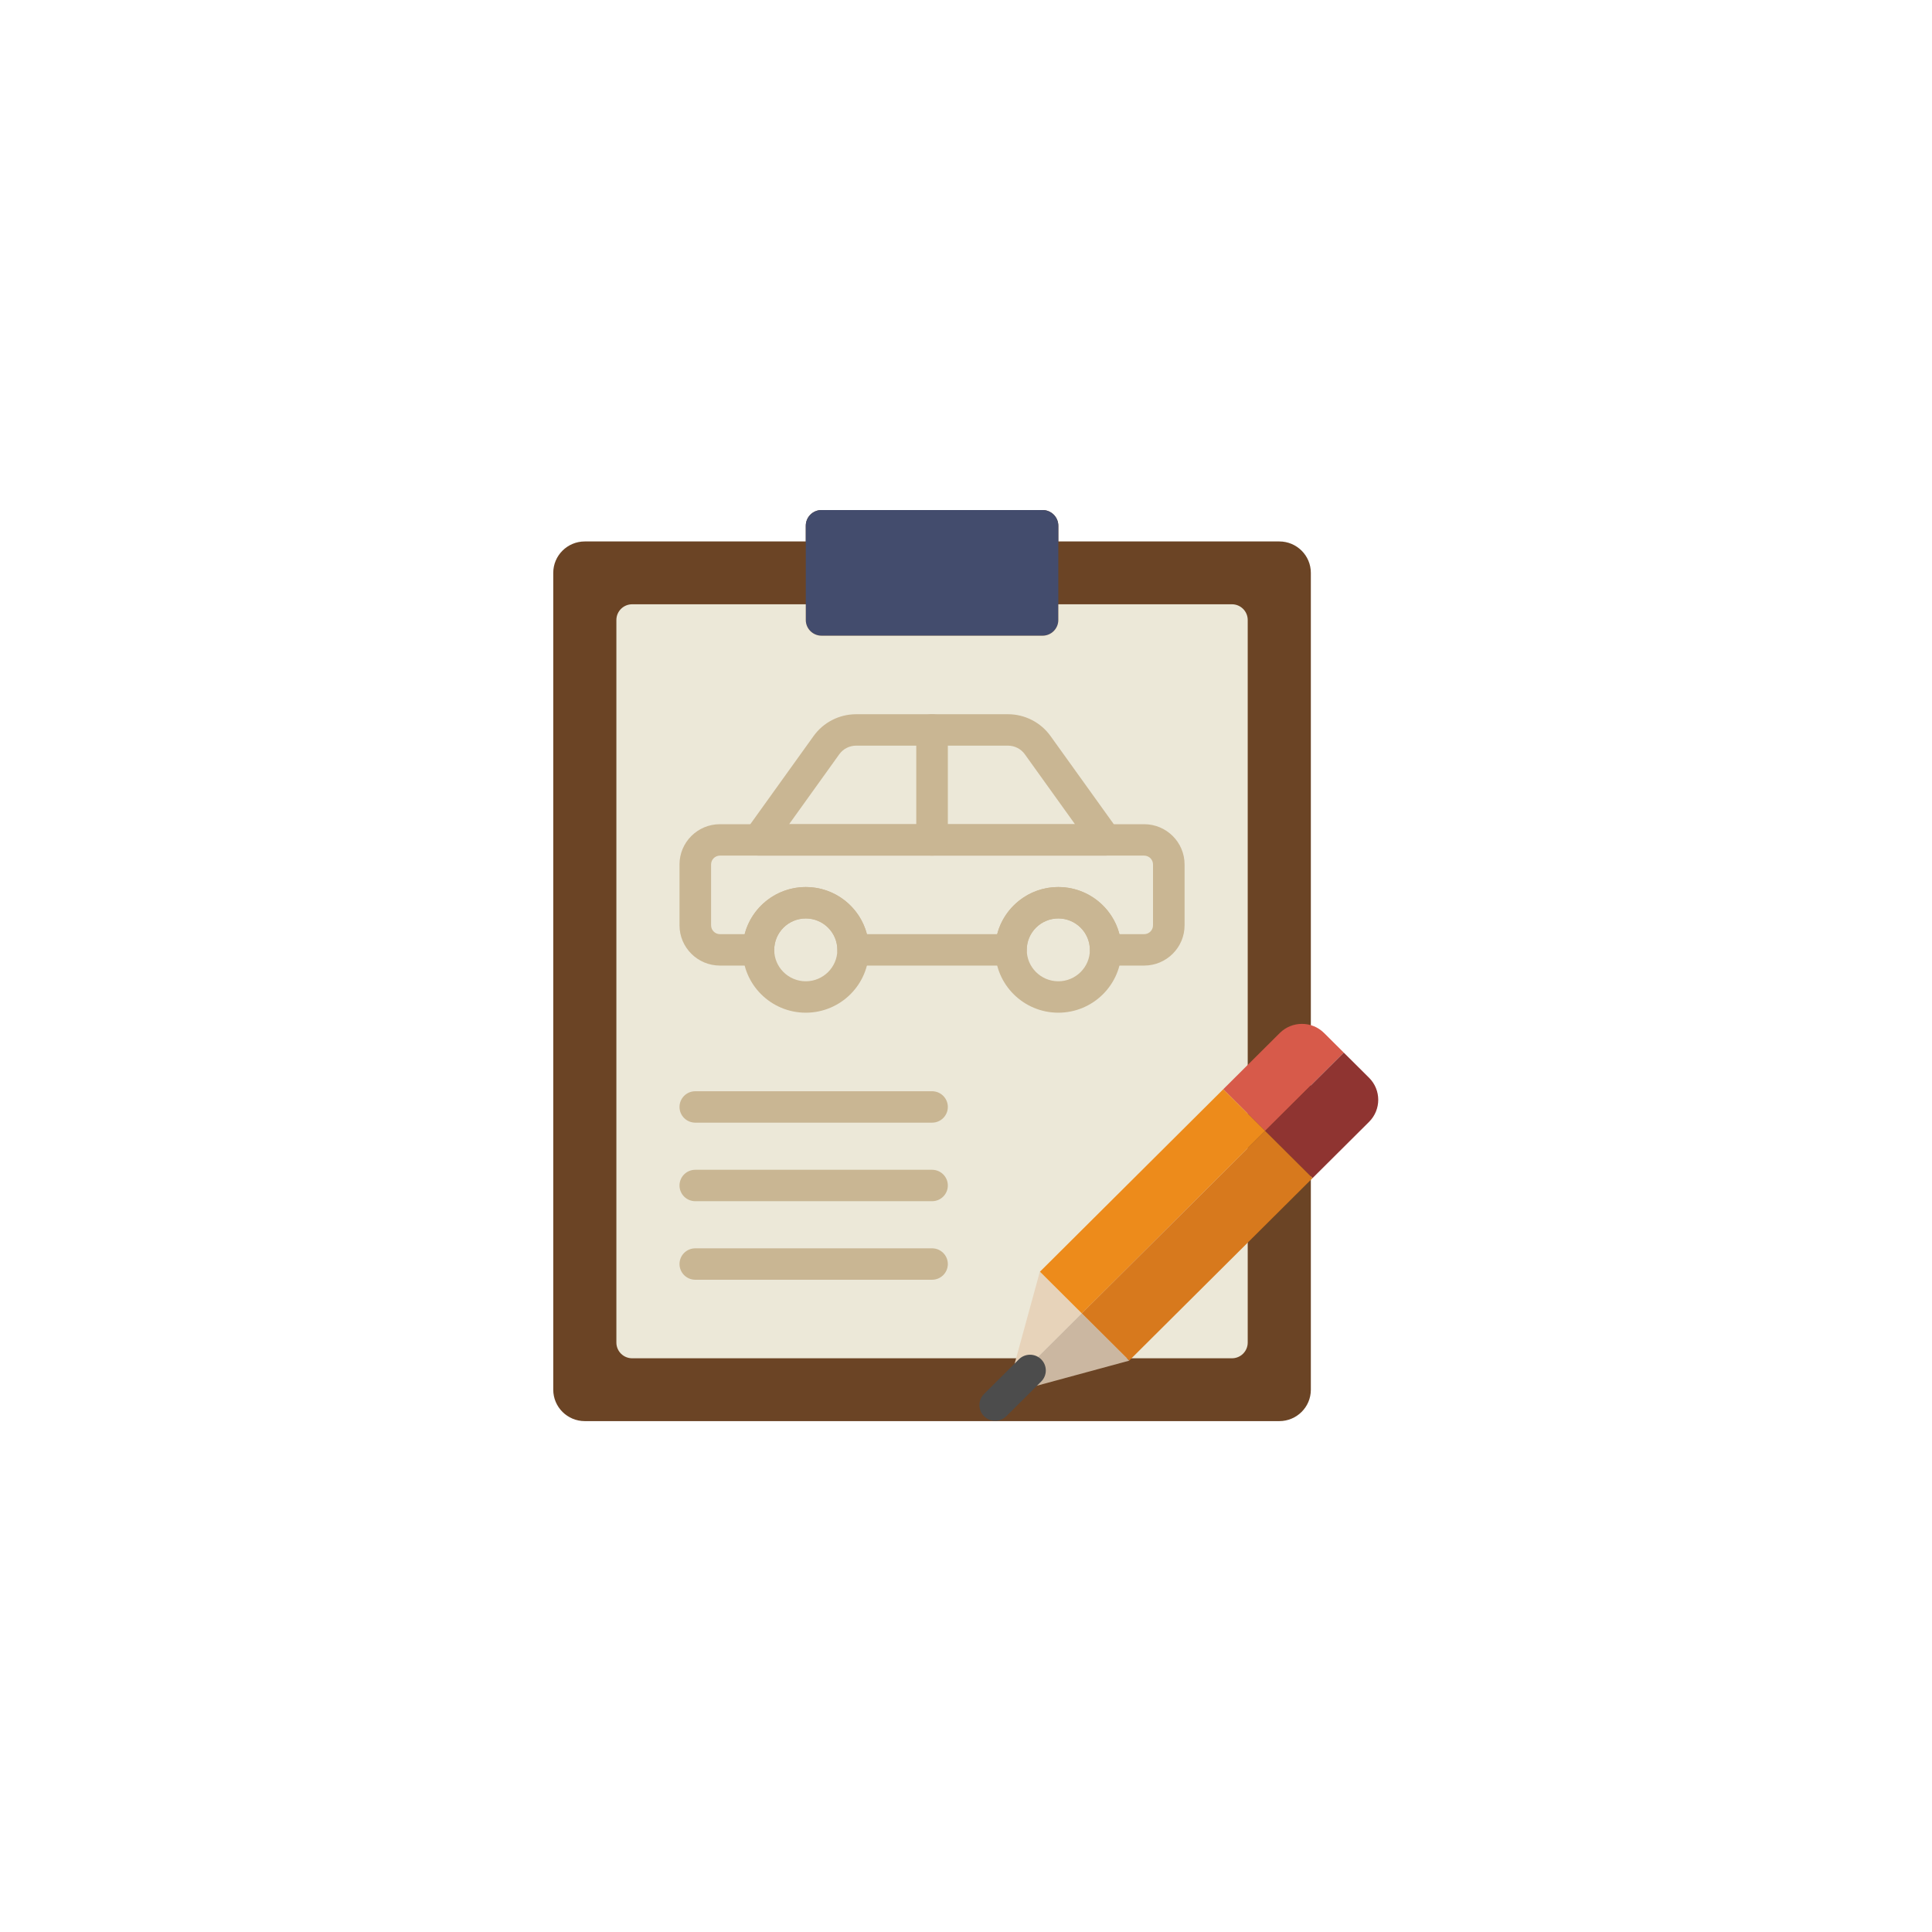 <?xml version="1.0" encoding="utf-8"?>
<svg width="456" height="456" viewBox="0 0 456 456" version="1.1" xmlns="http://www.w3.org/2000/svg" style="fill-rule:evenodd;clip-rule:evenodd;stroke-linejoin:round;stroke-miterlimit:2;">
  <g transform="matrix(0.422, 0, 0, 0.42, 119.908, 120.379)" style="">
    <path style="fill:#6B4425;" d="M307.775,17.655V8.828c0-4.873-3.955-8.828-8.828-8.828H175.361c-4.873,0-8.828,3.955-8.828,8.828 v8.828H42.947c-9.754,0-17.655,7.901-17.655,17.655v459.035c0,9.754,7.901,17.655,17.655,17.655h388.414 c9.754,0,17.655-7.901,17.655-17.655V35.31c0-9.754-7.901-17.655-17.655-17.655H307.775z"/>
    <path style="fill:#434C6D;" d="M298.946,70.621H175.36c-4.873,0-8.828-3.955-8.828-8.828V8.828c0-4.873,3.955-8.828,8.828-8.828 h123.586c4.873,0,8.828,3.955,8.828,8.828v52.966C307.774,66.666,303.819,70.621,298.946,70.621"/>
    <path style="fill:#ECE8D8;" d="M307.775,52.966v8.828c0,4.873-3.955,8.828-8.828,8.828H175.361c-4.873,0-8.828-3.955-8.828-8.828 v-8.828H69.43c-4.873,0-8.828,3.955-8.828,8.828v406.069c0,4.873,3.955,8.828,8.828,8.828h335.448c4.873,0,8.828-3.955,8.828-8.828 V61.793c0-4.873-3.955-8.828-8.828-8.828H307.775z"/>
    <g>
      <path style="fill:#C9B693;" d="M157.206,176.552H317.1l-28.072-39.318c-2.163-3.019-5.667-4.82-9.384-4.82h-84.983 c-3.716,0-7.221,1.801-9.375,4.82L157.206,176.552z M334.261,194.207H140.054c-3.31,0-6.338-1.845-7.848-4.785 c-1.518-2.94-1.262-6.479,0.662-9.172l38.056-53.274c5.464-7.645,14.336-12.217,23.737-12.217h84.983 c9.41,0,18.273,4.573,23.746,12.217l38.047,53.274c1.924,2.692,2.18,6.232,0.662,9.172 C340.591,192.362,337.572,194.207,334.261,194.207L334.261,194.207z"/>
      <path style="fill:#C9B693;" d="M166.534,229.517c-9.737,0-17.655,7.918-17.655,17.655c0,9.737,7.918,17.655,17.655,17.655 s17.655-7.918,17.655-17.655C184.189,237.436,176.27,229.517,166.534,229.517 M166.534,282.483 c-19.474,0-35.31-15.837-35.31-35.31c0-19.474,15.837-35.31,35.31-35.31s35.31,15.837,35.31,35.31 C201.844,266.646,186.007,282.483,166.534,282.483"/>
      <path style="fill:#C9B693;" d="M307.775,229.517c-9.737,0-17.655,7.918-17.655,17.655c0,9.737,7.918,17.655,17.655,17.655 c9.737,0,17.655-7.918,17.655-17.655C325.43,237.436,317.512,229.517,307.775,229.517 M307.775,282.483 c-19.474,0-35.31-15.837-35.31-35.31c0-19.474,15.837-35.31,35.31-35.31s35.31,15.837,35.31,35.31 C343.085,266.646,327.249,282.483,307.775,282.483"/>
      <path style="fill:#C9B693;" d="M341.964,238.345h13.815c2.737,0,4.961-2.225,4.961-4.961v-34.216c0-2.737-2.225-4.961-4.961-4.961 H118.52c-2.728,0-4.952,2.225-4.952,4.961v34.216c0,2.737,2.225,4.961,4.952,4.961h13.824 c3.919-15.219,17.77-26.483,34.189-26.483s30.27,11.264,34.189,26.483h72.863c3.919-15.219,17.77-26.483,34.189-26.483 S338.045,223.126,341.964,238.345 M355.779,256h-21.522c-4.882,0-8.828-3.946-8.828-8.828c0-9.737-7.927-17.655-17.655-17.655 c-9.737,0-17.655,7.918-17.655,17.655c0,4.882-3.946,8.828-8.828,8.828h-88.276c-4.882,0-8.828-3.946-8.828-8.828 c0-9.737-7.927-17.655-17.655-17.655c-9.737,0-17.655,7.918-17.655,17.655c0,4.882-3.946,8.828-8.828,8.828h-21.53 c-12.465,0-22.607-10.143-22.607-22.616v-34.216c0-12.473,10.143-22.616,22.607-22.616h237.259 c12.473,0,22.616,10.143,22.616,22.616v34.216C378.396,245.857,368.253,256,355.779,256"/>
      <path style="fill:#C9B693;" d="M237.154,344.276H104.74c-4.882,0-8.828-3.946-8.828-8.828s3.946-8.828,8.828-8.828h132.414 c4.882,0,8.828,3.946,8.828,8.828S242.036,344.276,237.154,344.276"/>
      <path style="fill:#C9B693;" d="M237.154,388.414H104.74c-4.882,0-8.828-3.946-8.828-8.828s3.946-8.828,8.828-8.828h132.414 c4.882,0,8.828,3.946,8.828,8.828S242.036,388.414,237.154,388.414"/>
      <path style="fill:#C9B693;" d="M237.154,432.552H104.74c-4.882,0-8.828-3.946-8.828-8.828c0-4.882,3.946-8.828,8.828-8.828 h132.414c4.882,0,8.828,3.946,8.828,8.828C245.982,428.606,242.036,432.552,237.154,432.552"/>
      <path style="fill:#C9B693;" d="M237.154,194.207c-4.882,0-8.828-3.946-8.828-8.828v-61.793c0-4.882,3.946-8.828,8.828-8.828 s8.828,3.946,8.828,8.828v61.793C245.982,190.261,242.036,194.207,237.154,194.207"/>
    </g>
    <path style="fill:#E7D3BA;" d="M297.5,428.035l-0.071,0.071L279.88,492.45l41.022-41.013L297.5,428.035z"/>
    <path style="fill:#D75A4A;" d="M467.428,304.906l-11.008-11.008c-6.841-6.841-17.938-6.841-24.779,0l-31.62,31.612l23.402,23.402 L467.428,304.906z"/>
    <path style="fill:#ED8B1B;" d="M423.421,348.913l-23.402-23.402L297.504,428.035l23.393,23.402L423.421,348.913z"/>
    <path style="fill:#CBB7A1;" d="M347.368,478.039l0.071-0.071l-26.536-26.536l-41.022,41.022l-1.174,4.308L347.368,478.039z"/>
    <path style="fill:#8F3431;" d="M449.956,375.45l31.62-31.62c6.841-6.841,6.841-17.938,0-24.779l-14.151-14.142l-44.006,44.006 L449.956,375.45z"/>
    <path style="fill:#D7791D;" d="M320.9,451.434l26.536,26.536l102.524-102.524l-26.536-26.536L320.9,451.434z"/>
    <path style="fill:#4C4C4C;" d="M272.465,511.833c-2.26,0-4.52-0.865-6.241-2.586c-3.452-3.452-3.452-9.031,0-12.482l19.482-19.482 c3.452-3.452,9.031-3.452,12.482,0c3.452,3.452,3.452,9.031,0,12.482l-19.482,19.482 C276.984,510.968,274.724,511.833,272.465,511.833"/>
  </g>
</svg>